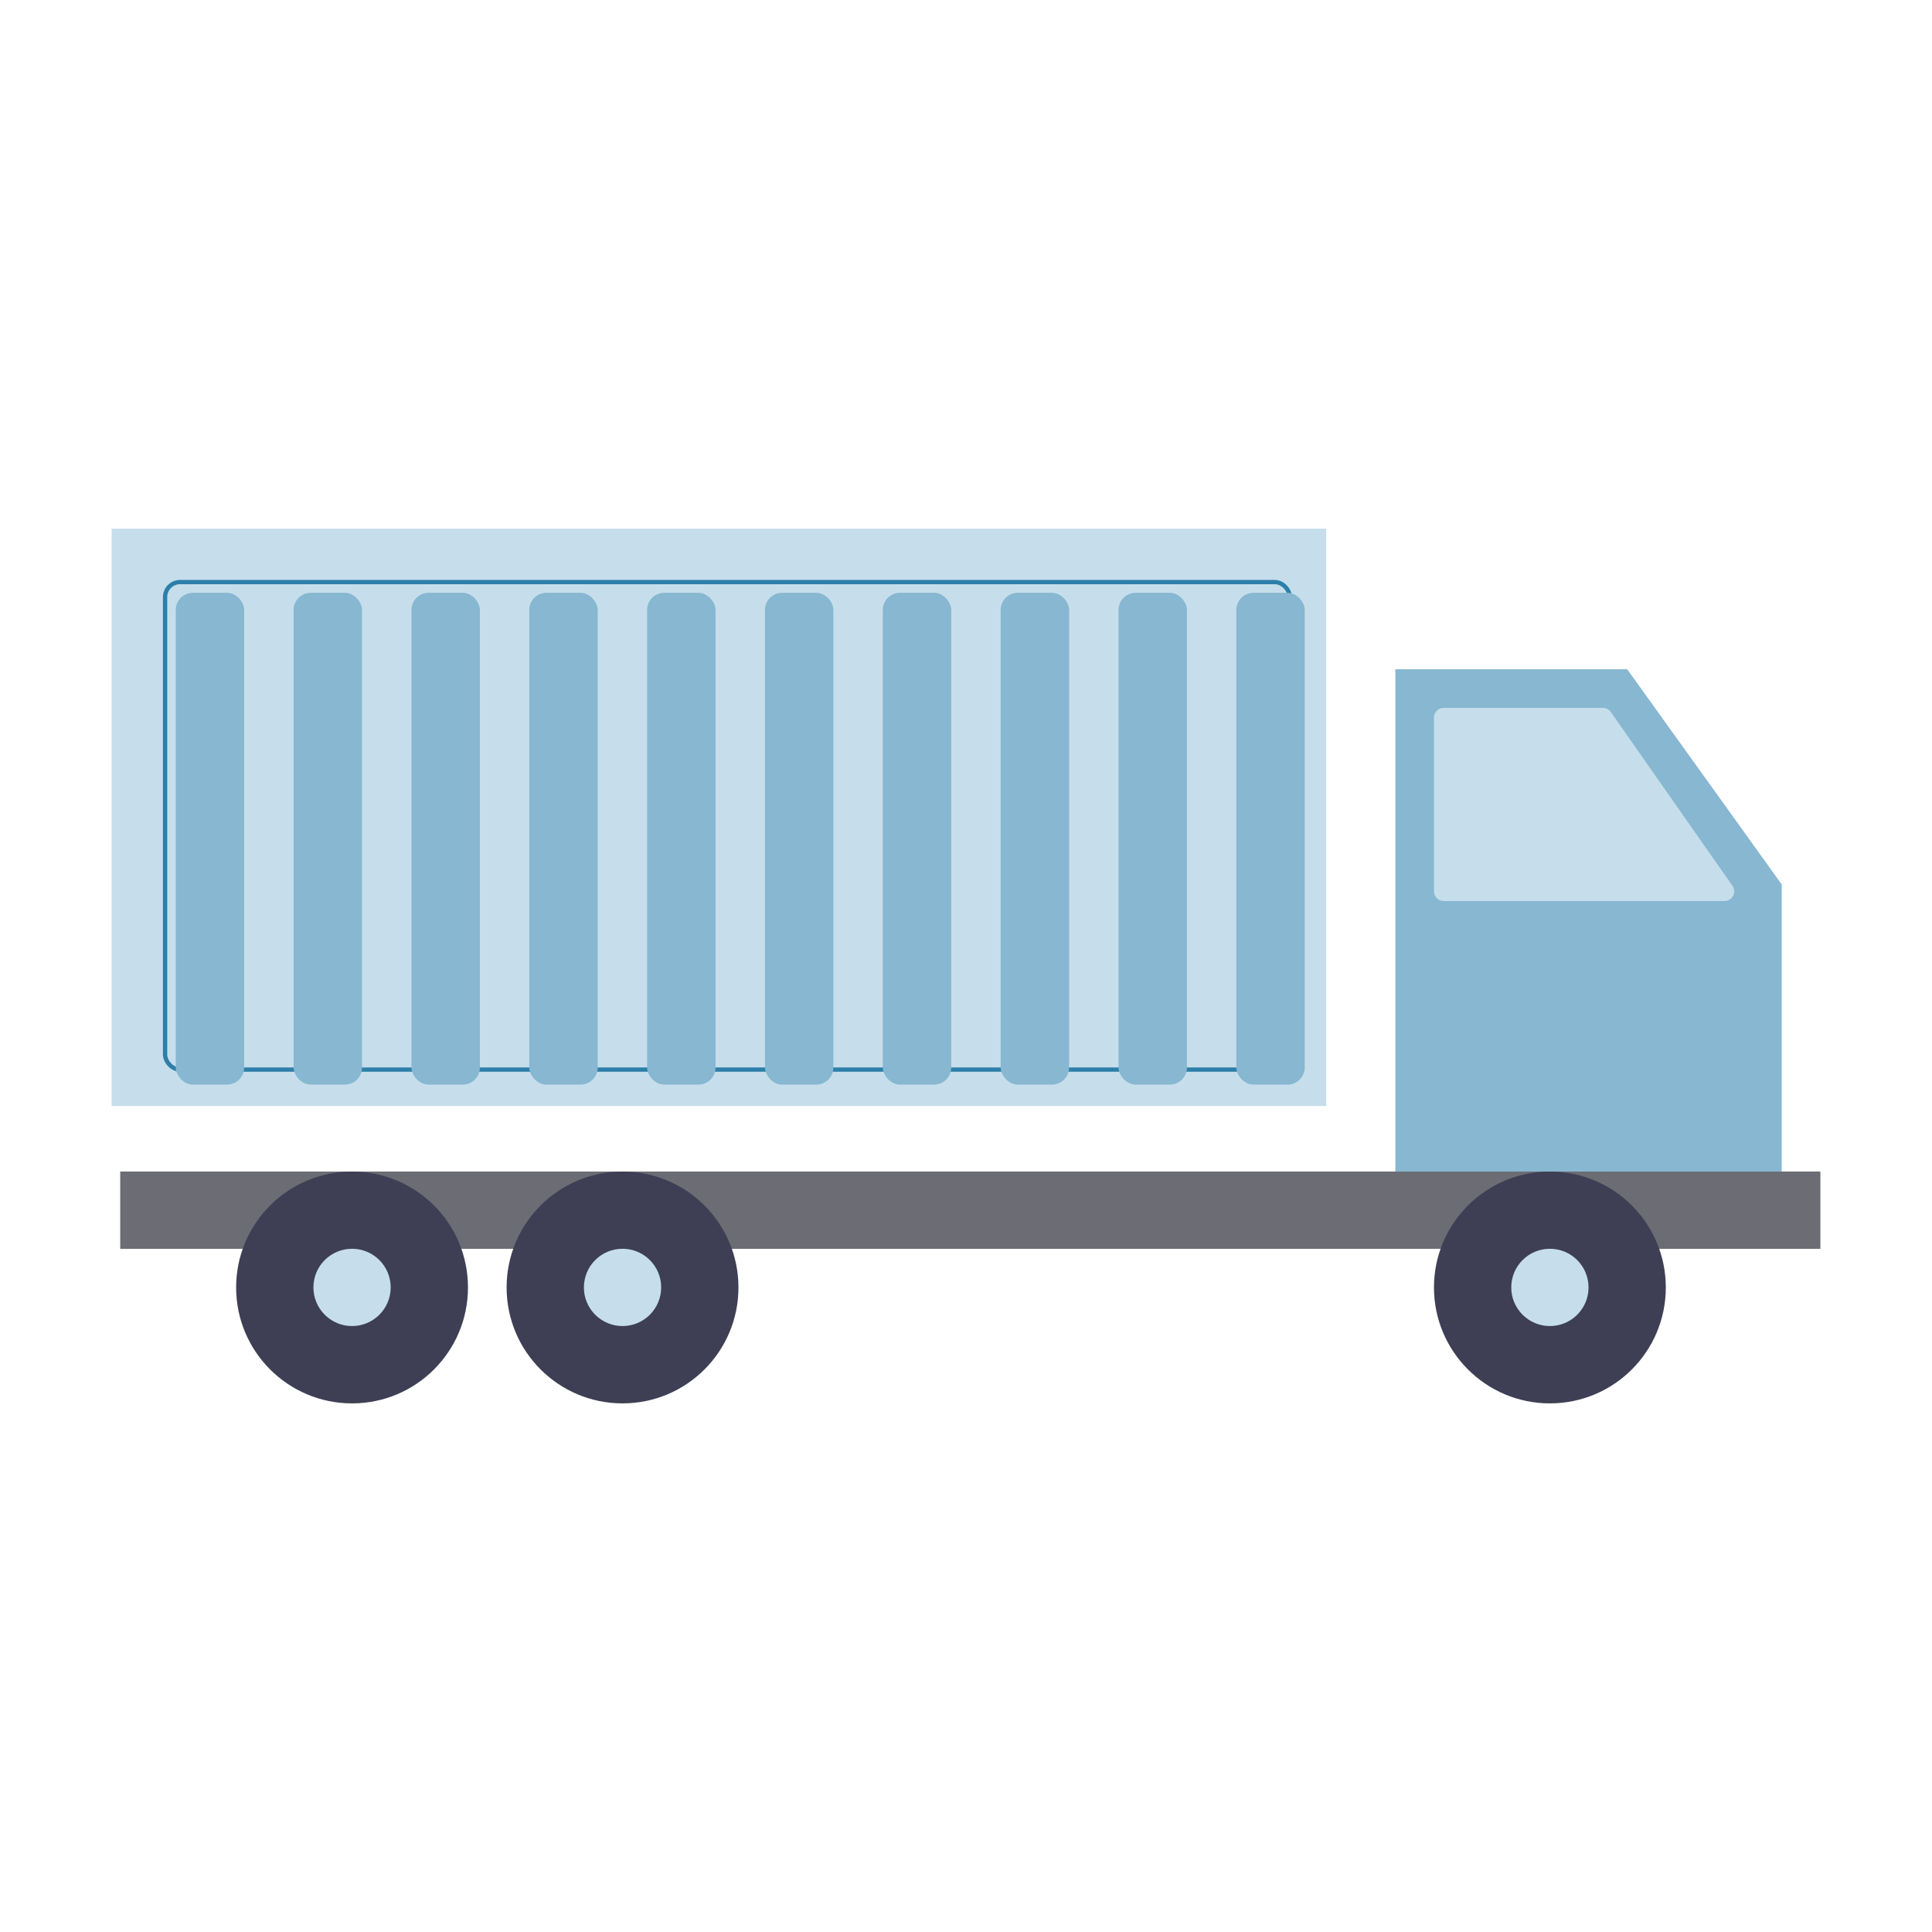 <svg width="36" height="36" viewBox="0 0 36 36" fill="none" xmlns="http://www.w3.org/2000/svg">
<g filter="url(#filter0_i_988_15574)">
<rect x="2.24" y="21.83" width="31.68" height="1.44" fill="#6C6C74"/>
</g>
<g filter="url(#filter1_i_988_15574)">
<path d="M26 12.47H30.32L33.2 16.481V21.83H26V12.47Z" fill="#87B7D1"/>
</g>
<g filter="url(#filter2_i_988_15574)">
<path d="M26.72 13.37C26.72 13.27 26.801 13.19 26.9 13.19H29.866C29.925 13.19 29.98 13.218 30.014 13.266L32.282 16.506C32.365 16.625 32.28 16.79 32.134 16.79H26.9C26.801 16.79 26.72 16.709 26.72 16.61V13.37Z" fill="#C6DEEB"/>
</g>
<g filter="url(#filter3_i_988_15574)">
<circle cx="6.56" cy="23.99" r="2.16" fill="#3E3F54"/>
</g>
<g filter="url(#filter4_i_988_15574)">
<circle cx="11.6" cy="23.99" r="2.16" fill="#3E3F54"/>
</g>
<g filter="url(#filter5_i_988_15574)">
<circle cx="28.88" cy="23.99" r="2.16" fill="#3E3F54"/>
</g>
<circle cx="6.56" cy="23.989" r="0.72" fill="#C6DEEB"/>
<circle cx="11.6" cy="23.989" r="0.72" fill="#C6DEEB"/>
<circle cx="28.88" cy="23.989" r="0.72" fill="#C6DEEB"/>
<rect width="22.631" height="10.758" transform="translate(2.08 9.851)" fill="#C6DEEB"/>
<g filter="url(#filter6_i_988_15574)">
<rect x="2.877" y="10.648" width="21.038" height="9.164" rx="0.319" fill="#C6DEEB"/>
<rect x="2.917" y="10.687" width="20.958" height="9.084" rx="0.279" stroke="#2D7FA9" stroke-width="0.08"/>
<g filter="url(#filter7_i_988_15574)">
<rect x="2.877" y="10.648" width="1.275" height="9.164" rx="0.319" fill="#87B7D1"/>
</g>
<g filter="url(#filter8_i_988_15574)">
<rect x="5.073" y="10.648" width="1.275" height="9.164" rx="0.319" fill="#87B7D1"/>
</g>
<g filter="url(#filter9_i_988_15574)">
<rect x="7.269" y="10.648" width="1.275" height="9.164" rx="0.319" fill="#87B7D1"/>
</g>
<g filter="url(#filter10_i_988_15574)">
<rect x="9.464" y="10.648" width="1.275" height="9.164" rx="0.319" fill="#87B7D1"/>
</g>
<g filter="url(#filter11_i_988_15574)">
<rect x="11.66" y="10.648" width="1.275" height="9.164" rx="0.319" fill="#87B7D1"/>
</g>
<g filter="url(#filter12_i_988_15574)">
<rect x="13.856" y="10.648" width="1.275" height="9.164" rx="0.319" fill="#87B7D1"/>
</g>
<g filter="url(#filter13_i_988_15574)">
<rect x="16.052" y="10.648" width="1.275" height="9.164" rx="0.319" fill="#87B7D1"/>
</g>
<g filter="url(#filter14_i_988_15574)">
<rect x="18.248" y="10.648" width="1.275" height="9.164" rx="0.319" fill="#87B7D1"/>
</g>
<g filter="url(#filter15_i_988_15574)">
<rect x="20.444" y="10.648" width="1.275" height="9.164" rx="0.319" fill="#87B7D1"/>
</g>
<g filter="url(#filter16_i_988_15574)">
<rect x="22.639" y="10.648" width="1.275" height="9.164" rx="0.319" fill="#87B7D1"/>
</g>
</g>
<defs>
<filter id="filter0_i_988_15574" x="2.24" y="21.83" width="31.68" height="1.44" filterUnits="userSpaceOnUse" color-interpolation-filters="sRGB">
<feFlood flood-opacity="0" result="BackgroundImageFix"/>
<feBlend mode="normal" in="SourceGraphic" in2="BackgroundImageFix" result="shape"/>
<feColorMatrix in="SourceAlpha" type="matrix" values="0 0 0 0 0 0 0 0 0 0 0 0 0 0 0 0 0 0 127 0" result="hardAlpha"/>
<feOffset/>
<feGaussianBlur stdDeviation="0.252"/>
<feComposite in2="hardAlpha" operator="arithmetic" k2="-1" k3="1"/>
<feColorMatrix type="matrix" values="0 0 0 0 0 0 0 0 0 0 0 0 0 0 0 0 0 0 0.25 0"/>
<feBlend mode="normal" in2="shape" result="effect1_innerShadow_988_15574"/>
</filter>
<filter id="filter1_i_988_15574" x="26" y="12.47" width="7.2" height="9.36" filterUnits="userSpaceOnUse" color-interpolation-filters="sRGB">
<feFlood flood-opacity="0" result="BackgroundImageFix"/>
<feBlend mode="normal" in="SourceGraphic" in2="BackgroundImageFix" result="shape"/>
<feColorMatrix in="SourceAlpha" type="matrix" values="0 0 0 0 0 0 0 0 0 0 0 0 0 0 0 0 0 0 127 0" result="hardAlpha"/>
<feOffset/>
<feGaussianBlur stdDeviation="0.324"/>
<feComposite in2="hardAlpha" operator="arithmetic" k2="-1" k3="1"/>
<feColorMatrix type="matrix" values="0 0 0 0 0.176 0 0 0 0 0.498 0 0 0 0 0.663 0 0 0 1 0"/>
<feBlend mode="normal" in2="shape" result="effect1_innerShadow_988_15574"/>
</filter>
<filter id="filter2_i_988_15574" x="26.72" y="13.19" width="5.594" height="3.6" filterUnits="userSpaceOnUse" color-interpolation-filters="sRGB">
<feFlood flood-opacity="0" result="BackgroundImageFix"/>
<feBlend mode="normal" in="SourceGraphic" in2="BackgroundImageFix" result="shape"/>
<feColorMatrix in="SourceAlpha" type="matrix" values="0 0 0 0 0 0 0 0 0 0 0 0 0 0 0 0 0 0 127 0" result="hardAlpha"/>
<feOffset/>
<feGaussianBlur stdDeviation="0.45"/>
<feComposite in2="hardAlpha" operator="arithmetic" k2="-1" k3="1"/>
<feColorMatrix type="matrix" values="0 0 0 0 0.941 0 0 0 0 0.969 0 0 0 0 0.98 0 0 0 0.5 0"/>
<feBlend mode="normal" in2="shape" result="effect1_innerShadow_988_15574"/>
</filter>
<filter id="filter3_i_988_15574" x="4.4" y="21.83" width="4.32" height="4.32" filterUnits="userSpaceOnUse" color-interpolation-filters="sRGB">
<feFlood flood-opacity="0" result="BackgroundImageFix"/>
<feBlend mode="normal" in="SourceGraphic" in2="BackgroundImageFix" result="shape"/>
<feColorMatrix in="SourceAlpha" type="matrix" values="0 0 0 0 0 0 0 0 0 0 0 0 0 0 0 0 0 0 127 0" result="hardAlpha"/>
<feOffset/>
<feGaussianBlur stdDeviation="0.36"/>
<feComposite in2="hardAlpha" operator="arithmetic" k2="-1" k3="1"/>
<feColorMatrix type="matrix" values="0 0 0 0 0 0 0 0 0 0 0 0 0 0 0 0 0 0 0.42 0"/>
<feBlend mode="normal" in2="shape" result="effect1_innerShadow_988_15574"/>
</filter>
<filter id="filter4_i_988_15574" x="9.44" y="21.83" width="4.32" height="4.32" filterUnits="userSpaceOnUse" color-interpolation-filters="sRGB">
<feFlood flood-opacity="0" result="BackgroundImageFix"/>
<feBlend mode="normal" in="SourceGraphic" in2="BackgroundImageFix" result="shape"/>
<feColorMatrix in="SourceAlpha" type="matrix" values="0 0 0 0 0 0 0 0 0 0 0 0 0 0 0 0 0 0 127 0" result="hardAlpha"/>
<feOffset/>
<feGaussianBlur stdDeviation="0.36"/>
<feComposite in2="hardAlpha" operator="arithmetic" k2="-1" k3="1"/>
<feColorMatrix type="matrix" values="0 0 0 0 0 0 0 0 0 0 0 0 0 0 0 0 0 0 0.42 0"/>
<feBlend mode="normal" in2="shape" result="effect1_innerShadow_988_15574"/>
</filter>
<filter id="filter5_i_988_15574" x="26.72" y="21.83" width="4.32" height="4.32" filterUnits="userSpaceOnUse" color-interpolation-filters="sRGB">
<feFlood flood-opacity="0" result="BackgroundImageFix"/>
<feBlend mode="normal" in="SourceGraphic" in2="BackgroundImageFix" result="shape"/>
<feColorMatrix in="SourceAlpha" type="matrix" values="0 0 0 0 0 0 0 0 0 0 0 0 0 0 0 0 0 0 127 0" result="hardAlpha"/>
<feOffset/>
<feGaussianBlur stdDeviation="0.36"/>
<feComposite in2="hardAlpha" operator="arithmetic" k2="-1" k3="1"/>
<feColorMatrix type="matrix" values="0 0 0 0 0 0 0 0 0 0 0 0 0 0 0 0 0 0 0.42 0"/>
<feBlend mode="normal" in2="shape" result="effect1_innerShadow_988_15574"/>
</filter>
<filter id="filter6_i_988_15574" x="2.877" y="10.648" width="21.197" height="9.323" filterUnits="userSpaceOnUse" color-interpolation-filters="sRGB">
<feFlood flood-opacity="0" result="BackgroundImageFix"/>
<feBlend mode="normal" in="SourceGraphic" in2="BackgroundImageFix" result="shape"/>
<feColorMatrix in="SourceAlpha" type="matrix" values="0 0 0 0 0 0 0 0 0 0 0 0 0 0 0 0 0 0 127 0" result="hardAlpha"/>
<feOffset dx="0.159" dy="0.159"/>
<feGaussianBlur stdDeviation="0.159"/>
<feComposite in2="hardAlpha" operator="arithmetic" k2="-1" k3="1"/>
<feColorMatrix type="matrix" values="0 0 0 0 0.055 0 0 0 0 0.261 0 0 0 0 0.368 0 0 0 1 0"/>
<feBlend mode="normal" in2="shape" result="effect1_innerShadow_988_15574"/>
</filter>
<filter id="filter7_i_988_15574" x="2.877" y="10.648" width="1.514" height="9.403" filterUnits="userSpaceOnUse" color-interpolation-filters="sRGB">
<feFlood flood-opacity="0" result="BackgroundImageFix"/>
<feBlend mode="normal" in="SourceGraphic" in2="BackgroundImageFix" result="shape"/>
<feColorMatrix in="SourceAlpha" type="matrix" values="0 0 0 0 0 0 0 0 0 0 0 0 0 0 0 0 0 0 127 0" result="hardAlpha"/>
<feOffset dx="0.239" dy="0.239"/>
<feGaussianBlur stdDeviation="0.271"/>
<feComposite in2="hardAlpha" operator="arithmetic" k2="-1" k3="1"/>
<feColorMatrix type="matrix" values="0 0 0 0 0.055 0 0 0 0 0.261 0 0 0 0 0.368 0 0 0 1 0"/>
<feBlend mode="normal" in2="shape" result="effect1_innerShadow_988_15574"/>
</filter>
<filter id="filter8_i_988_15574" x="5.073" y="10.648" width="1.514" height="9.403" filterUnits="userSpaceOnUse" color-interpolation-filters="sRGB">
<feFlood flood-opacity="0" result="BackgroundImageFix"/>
<feBlend mode="normal" in="SourceGraphic" in2="BackgroundImageFix" result="shape"/>
<feColorMatrix in="SourceAlpha" type="matrix" values="0 0 0 0 0 0 0 0 0 0 0 0 0 0 0 0 0 0 127 0" result="hardAlpha"/>
<feOffset dx="0.239" dy="0.239"/>
<feGaussianBlur stdDeviation="0.271"/>
<feComposite in2="hardAlpha" operator="arithmetic" k2="-1" k3="1"/>
<feColorMatrix type="matrix" values="0 0 0 0 0.055 0 0 0 0 0.261 0 0 0 0 0.368 0 0 0 1 0"/>
<feBlend mode="normal" in2="shape" result="effect1_innerShadow_988_15574"/>
</filter>
<filter id="filter9_i_988_15574" x="7.269" y="10.648" width="1.514" height="9.403" filterUnits="userSpaceOnUse" color-interpolation-filters="sRGB">
<feFlood flood-opacity="0" result="BackgroundImageFix"/>
<feBlend mode="normal" in="SourceGraphic" in2="BackgroundImageFix" result="shape"/>
<feColorMatrix in="SourceAlpha" type="matrix" values="0 0 0 0 0 0 0 0 0 0 0 0 0 0 0 0 0 0 127 0" result="hardAlpha"/>
<feOffset dx="0.239" dy="0.239"/>
<feGaussianBlur stdDeviation="0.271"/>
<feComposite in2="hardAlpha" operator="arithmetic" k2="-1" k3="1"/>
<feColorMatrix type="matrix" values="0 0 0 0 0.055 0 0 0 0 0.261 0 0 0 0 0.368 0 0 0 1 0"/>
<feBlend mode="normal" in2="shape" result="effect1_innerShadow_988_15574"/>
</filter>
<filter id="filter10_i_988_15574" x="9.464" y="10.648" width="1.514" height="9.403" filterUnits="userSpaceOnUse" color-interpolation-filters="sRGB">
<feFlood flood-opacity="0" result="BackgroundImageFix"/>
<feBlend mode="normal" in="SourceGraphic" in2="BackgroundImageFix" result="shape"/>
<feColorMatrix in="SourceAlpha" type="matrix" values="0 0 0 0 0 0 0 0 0 0 0 0 0 0 0 0 0 0 127 0" result="hardAlpha"/>
<feOffset dx="0.239" dy="0.239"/>
<feGaussianBlur stdDeviation="0.271"/>
<feComposite in2="hardAlpha" operator="arithmetic" k2="-1" k3="1"/>
<feColorMatrix type="matrix" values="0 0 0 0 0.055 0 0 0 0 0.261 0 0 0 0 0.368 0 0 0 1 0"/>
<feBlend mode="normal" in2="shape" result="effect1_innerShadow_988_15574"/>
</filter>
<filter id="filter11_i_988_15574" x="11.66" y="10.648" width="1.514" height="9.403" filterUnits="userSpaceOnUse" color-interpolation-filters="sRGB">
<feFlood flood-opacity="0" result="BackgroundImageFix"/>
<feBlend mode="normal" in="SourceGraphic" in2="BackgroundImageFix" result="shape"/>
<feColorMatrix in="SourceAlpha" type="matrix" values="0 0 0 0 0 0 0 0 0 0 0 0 0 0 0 0 0 0 127 0" result="hardAlpha"/>
<feOffset dx="0.239" dy="0.239"/>
<feGaussianBlur stdDeviation="0.271"/>
<feComposite in2="hardAlpha" operator="arithmetic" k2="-1" k3="1"/>
<feColorMatrix type="matrix" values="0 0 0 0 0.055 0 0 0 0 0.261 0 0 0 0 0.368 0 0 0 1 0"/>
<feBlend mode="normal" in2="shape" result="effect1_innerShadow_988_15574"/>
</filter>
<filter id="filter12_i_988_15574" x="13.856" y="10.648" width="1.514" height="9.403" filterUnits="userSpaceOnUse" color-interpolation-filters="sRGB">
<feFlood flood-opacity="0" result="BackgroundImageFix"/>
<feBlend mode="normal" in="SourceGraphic" in2="BackgroundImageFix" result="shape"/>
<feColorMatrix in="SourceAlpha" type="matrix" values="0 0 0 0 0 0 0 0 0 0 0 0 0 0 0 0 0 0 127 0" result="hardAlpha"/>
<feOffset dx="0.239" dy="0.239"/>
<feGaussianBlur stdDeviation="0.271"/>
<feComposite in2="hardAlpha" operator="arithmetic" k2="-1" k3="1"/>
<feColorMatrix type="matrix" values="0 0 0 0 0.055 0 0 0 0 0.261 0 0 0 0 0.368 0 0 0 1 0"/>
<feBlend mode="normal" in2="shape" result="effect1_innerShadow_988_15574"/>
</filter>
<filter id="filter13_i_988_15574" x="16.052" y="10.648" width="1.514" height="9.403" filterUnits="userSpaceOnUse" color-interpolation-filters="sRGB">
<feFlood flood-opacity="0" result="BackgroundImageFix"/>
<feBlend mode="normal" in="SourceGraphic" in2="BackgroundImageFix" result="shape"/>
<feColorMatrix in="SourceAlpha" type="matrix" values="0 0 0 0 0 0 0 0 0 0 0 0 0 0 0 0 0 0 127 0" result="hardAlpha"/>
<feOffset dx="0.239" dy="0.239"/>
<feGaussianBlur stdDeviation="0.271"/>
<feComposite in2="hardAlpha" operator="arithmetic" k2="-1" k3="1"/>
<feColorMatrix type="matrix" values="0 0 0 0 0.055 0 0 0 0 0.261 0 0 0 0 0.368 0 0 0 1 0"/>
<feBlend mode="normal" in2="shape" result="effect1_innerShadow_988_15574"/>
</filter>
<filter id="filter14_i_988_15574" x="18.248" y="10.648" width="1.514" height="9.403" filterUnits="userSpaceOnUse" color-interpolation-filters="sRGB">
<feFlood flood-opacity="0" result="BackgroundImageFix"/>
<feBlend mode="normal" in="SourceGraphic" in2="BackgroundImageFix" result="shape"/>
<feColorMatrix in="SourceAlpha" type="matrix" values="0 0 0 0 0 0 0 0 0 0 0 0 0 0 0 0 0 0 127 0" result="hardAlpha"/>
<feOffset dx="0.239" dy="0.239"/>
<feGaussianBlur stdDeviation="0.271"/>
<feComposite in2="hardAlpha" operator="arithmetic" k2="-1" k3="1"/>
<feColorMatrix type="matrix" values="0 0 0 0 0.055 0 0 0 0 0.261 0 0 0 0 0.368 0 0 0 1 0"/>
<feBlend mode="normal" in2="shape" result="effect1_innerShadow_988_15574"/>
</filter>
<filter id="filter15_i_988_15574" x="20.444" y="10.648" width="1.514" height="9.403" filterUnits="userSpaceOnUse" color-interpolation-filters="sRGB">
<feFlood flood-opacity="0" result="BackgroundImageFix"/>
<feBlend mode="normal" in="SourceGraphic" in2="BackgroundImageFix" result="shape"/>
<feColorMatrix in="SourceAlpha" type="matrix" values="0 0 0 0 0 0 0 0 0 0 0 0 0 0 0 0 0 0 127 0" result="hardAlpha"/>
<feOffset dx="0.239" dy="0.239"/>
<feGaussianBlur stdDeviation="0.271"/>
<feComposite in2="hardAlpha" operator="arithmetic" k2="-1" k3="1"/>
<feColorMatrix type="matrix" values="0 0 0 0 0.055 0 0 0 0 0.261 0 0 0 0 0.368 0 0 0 1 0"/>
<feBlend mode="normal" in2="shape" result="effect1_innerShadow_988_15574"/>
</filter>
<filter id="filter16_i_988_15574" x="22.639" y="10.648" width="1.514" height="9.403" filterUnits="userSpaceOnUse" color-interpolation-filters="sRGB">
<feFlood flood-opacity="0" result="BackgroundImageFix"/>
<feBlend mode="normal" in="SourceGraphic" in2="BackgroundImageFix" result="shape"/>
<feColorMatrix in="SourceAlpha" type="matrix" values="0 0 0 0 0 0 0 0 0 0 0 0 0 0 0 0 0 0 127 0" result="hardAlpha"/>
<feOffset dx="0.239" dy="0.239"/>
<feGaussianBlur stdDeviation="0.271"/>
<feComposite in2="hardAlpha" operator="arithmetic" k2="-1" k3="1"/>
<feColorMatrix type="matrix" values="0 0 0 0 0.055 0 0 0 0 0.261 0 0 0 0 0.368 0 0 0 1 0"/>
<feBlend mode="normal" in2="shape" result="effect1_innerShadow_988_15574"/>
</filter>
</defs>
</svg>
